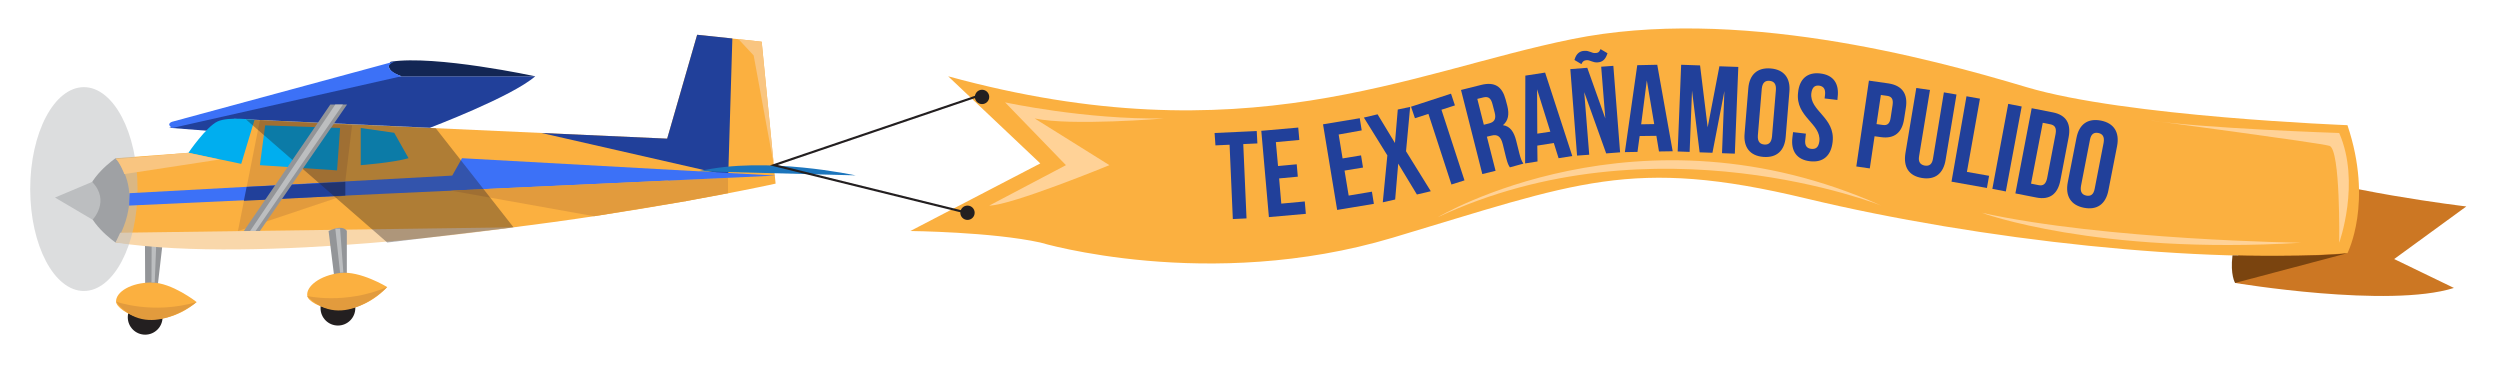 <?xml version="1.0" encoding="utf-8"?>
<!-- Generator: Adobe Illustrator 17.1.0, SVG Export Plug-In . SVG Version: 6.00 Build 0)  -->
<!DOCTYPE svg PUBLIC "-//W3C//DTD SVG 1.1//EN" "http://www.w3.org/Graphics/SVG/1.1/DTD/svg11.dtd">
<svg version="1.1" id="Layer_1" xmlns="http://www.w3.org/2000/svg" xmlns:xlink="http://www.w3.org/1999/xlink" x="0px" y="0px"
	 viewBox="0 0 1150.4 175.5" enable-background="new 0 0 1150.4 175.5" xml:space="preserve">
<path fill="#CC7723" d="M1028.5,130.2c0,0,70.7,11.8,100.7,2.3l-27.5-13.3l33.2-24.2c0,0-61-7.2-90.7-19
	C1044.2,76.1,1027.2,115.7,1028.5,130.2z"/>
<g>
	<path fill="#939598" d="M66.7,110.3l0.1,22.1l5.6,0.6l2.5-21.7C75,111.2,73.9,107.8,66.7,110.3z"/>
	<circle fill="#231F20" cx="66.8" cy="146" r="8"/>
	<path fill="#FBB040" d="M90.5,139c0,0-11.4-9-20.8-9c-9.4,0-16.4,4.3-16.3,8.8C53.6,143.3,72.1,154.3,90.5,139z"/>
	<polygon fill="#BCBEC0" points="69.8,109.5 69.7,130 71.2,130 72,109.7 	"/>
	<path fill="#E29B3D" d="M53.4,138.8c0,0,16.9,6.1,37,0.2C90.5,139,67.8,157.7,53.4,138.8z"/>
	<path fill="#FBB040" d="M53.2,72.8l49.9-3.7l4.8-14.3l199.1,9L320.8,16l29.7,3.2l6.4,65.3c0,0-172,38.2-303.7,27.1
		C53.2,111.6,64.3,94,53.2,72.8z"/>
	<path fill="#808285" d="M53.2,111.6c0,0,14.3-20.5,0-38.8c0,0-13.6,9.2-13.6,19.4S53.2,111.6,53.2,111.6z"/>
	<polygon fill="#21409A" points="249.2,61.2 335.1,80.8 337,17.7 320.8,16 307,63.8 	"/>
	<path fill="#21409A" d="M197.8,58.8c0,0,37.6-14.2,48.5-23.7h-64.1L77.8,58.8l28,2.2l2.1-6.3L197.8,58.8z"/>
	<path fill="#132654" d="M246.3,35.1c0,0-46-9.9-66.5-6.7c0,0-3.9,3.9,5,6.7H246.3z"/>
	<path fill="#3C71F7" d="M79.3,58.9l105.4-23.8c0,0-11.1-4.1-2.5-7L79.3,56C79.3,56,76.1,56.9,79.3,58.9z"/>
	<path fill="#F9D7AA" d="M55.3,107.1l181-2.5c0,0-116.7,17.1-183.1,7L55.3,107.1z"/>
	<path fill="#1C75BC" d="M321.6,78.8l72.2,1.9C393.8,80.8,352.7,71.6,321.6,78.8z"/>
	<path fill="#00AEEF" d="M166,58.9V76c0,0,14.6-1.1,22-3.2l-6.6-11.7L166,58.9z"/>
	<polygon fill="#E29B3D" points="119.6,55.3 109.5,106.3 158.1,90 162,57.7 	"/>
	<polygon fill="#00AEEF" points="119.6,76 155.1,78.4 156.5,58.9 122,57.7 	"/>
	<path fill="#BCBEC0" d="M42.6,101.1c0,0,8.3-8.6-0.2-17.4l-17.1,7.2L42.6,101.1z"/>
	<ellipse opacity="0.52" fill="#BCBEC0" cx="38.6" cy="87" rx="24.7" ry="46.9"/>
	<path fill="#00AEEF" d="M86.7,70.3l24.3,5.1l6.1-20.2c0,0-11.8-1.7-17,0.7C94.9,58.3,86.7,70.3,86.7,70.3z"/>
	<path fill="#939598" d="M151.2,106.3l2.7,21.9h5.7v-21.9C159.6,106.3,158.2,103,151.2,106.3z"/>
	<circle fill="#231F20" cx="155.5" cy="141.8" r="8"/>
	<path fill="#FBB040" d="M178.2,132.1c0,0-12.4-7.6-21.7-6.5s-15.8,6.2-15.1,10.6S161.7,149.4,178.2,132.1z"/>
	<polygon fill="#E29B3D" points="307.2,83.1 315.2,92.6 335,88.9 335,81.8 	"/>
	<polygon fill="#BCBEC0" points="154.3,105.2 156.5,125.5 158,125.4 156.5,105.2 	"/>
	<path fill="#E29B3D" d="M141.3,136.2c0,0,17.5,4.1,36.8-4.1C178.2,132.1,157.8,153.3,141.3,136.2z"/>
	<polygon fill="#3C71F7" points="59.4,94.6 356.9,80.8 212.6,72.8 208.1,80.8 59.6,88.9 	"/>
	<polygon fill="#21409A" points="113.5,86 112.2,92.4 158.9,90 158.9,83.7 	"/>
	<polygon fill="#E29B3D" points="307.2,83.1 207.4,87.7 273.4,99.5 316.5,92.4 	"/>
	<polygon fill="#F9C580" points="339.8,18 350.5,19.2 356.1,76 346.8,25.5 	"/>
	<path fill="#F9C580" d="M53.4,73.2l33.2-2.9l14.4,3.1l-43.8,6.7C57.3,80.1,55,74.5,53.4,73.2z"/>
	<path opacity="0.35" fill="#231F20" d="M113.1,54.9l65.1,56.7c0,0,46.2-5.5,56-6.7c9.8-1.2,2.1-0.3,2.1-0.3l-35.8-45.6L113.1,54.9z
		"/>
	<polygon fill="#939598" points="112.2,106.3 152,48.1 159.7,48.1 119.6,106.3 	"/>
	<polygon fill="#BCBEC0" points="154.3,48.1 115.1,106.3 117.6,106.3 157.8,48.1 	"/>
</g>
<path fill="#FBB040" d="M478.7,111.6c0,0,77.3,23.1,162.1-2.2S750.7,72,831,91.3s183.3,30.4,249.2,25.2c0,0,12-23.3,0-58.9
	c0,0-102.3-3.9-147.7-17.5S798.4,2.8,723.4,18S572.7,72.5,436.3,35.1l42.4,40.1l-59.8,31.1C418.9,106.3,456.4,106.7,478.7,111.6z"/>
<path fill="#7A440F" d="M1080.2,116.5l-51.7,13.7c0,0-2.3-3.7-1.2-12.7C1027.4,117.6,1067.6,118.3,1080.2,116.5z"/>
<g>
	<path fill="#21409A" d="M558.9,61.2l19.4-0.9l0.3,5.7l-6.5,0.3l1.5,34.2l-6.3,0.3l-1.5-34.2l-6.5,0.3L558.9,61.2z"/>
	<path fill="#21409A" d="M588.1,76.4l8.6-0.8l0.5,5.7l-8.6,0.8l1,11.6l10.8-1l0.5,5.7l-17,1.5l-3.5-39.7l17-1.5l0.5,5.7l-10.8,1
		L588.1,76.4z"/>
	<path fill="#21409A" d="M617.8,72.9l8.5-1.4l0.9,5.6l-8.5,1.4l1.9,11.5l10.7-1.8l0.9,5.6l-16.9,2.8l-6.5-39.4l16.9-2.8l0.9,5.6
		L616,61.9L617.8,72.9z"/>
	<path fill="#21409A" d="M648.9,49.2l-1.9,20.4L658.4,88l-6.4,1.5l-8.6-14.2L642,91.8l-5.7,1.3l2.1-21.6l-10.8-17.4l6.3-1.5l8,13.2
		l1.3-15.4L648.9,49.2z"/>
	<path fill="#21409A" d="M649.3,49.1l18.4-6l1.8,5.4l-6.2,2l10.6,32.5l-6,1.9l-10.6-32.5l-6.2,2L649.3,49.1z"/>
	<path fill="#21409A" d="M694.8,77c-0.6-0.9-1-1.5-1.8-4.6l-1.5-6.1c-0.9-3.6-2.5-4.6-5.2-3.9l-2.1,0.5l4,15.7l-6.1,1.5l-9.8-38.7
		l9.2-2.3c6.3-1.6,9.7,0.7,11.3,6.6l0.8,3c1,4,0.4,6.9-2,8.9c3.4,0.5,5.1,3.2,6.1,7.2l1.5,6c0.5,1.9,0.9,3.2,1.8,4.5L694.8,77z
		 M679.8,45.5l3,11.9l2.4-0.6c2.3-0.6,3.4-1.9,2.6-5l-1-3.8c-0.7-2.8-1.9-3.7-4.1-3.2L679.8,45.5z"/>
	<path fill="#21409A" d="M723.5,71.8l-6.3,1l-2.2-7l-7.6,1.2l0.1,7.3l-5.7,0.9l0.1-40.4l9.1-1.4L723.5,71.8z M707.4,61.5l6-0.9
		l-6.1-19.5L707.4,61.5z"/>
	<path fill="#21409A" d="M729,42.4l2.3,28.8l-5.6,0.4l-3.1-39.8l7.8-0.6l8.3,23.3l-1.9-23.8l5.6-0.4l3.1,39.8l-6.4,0.5L729,42.4z
		 M736.5,22.6l3.2,1.9c-0.9,3-2.5,4.1-4.5,4.2c-2.4,0.2-3.5-1.2-5.2-1c-1,0.1-1.7,0.4-2.3,1.8l-3.2-1.9c0.8-3,2.5-4.1,4.5-4.2
		c2.4-0.2,3.5,1.2,5.2,1C735.2,24.4,735.9,24.1,736.5,22.6z"/>
	<path fill="#21409A" d="M769.7,69.6l-6.3,0.1l-1.2-7.2l-7.7,0.1l-1,7.3l-5.8,0.1l5.7-40l9.2-0.2L769.7,69.6z M755.2,57.2l6-0.1
		L757.8,37L755.2,57.2z"/>
	<path fill="#21409A" d="M785.8,58.6l5.4-28.1l8.7,0.3l-1.6,39.9l-5.9-0.2l1.1-28.6l-5.5,28.4l-5.9-0.2l-3.5-28.4l-1.1,28.2
		l-5.5-0.2l1.6-39.9l8.7,0.3L785.8,58.6z"/>
	<path fill="#21409A" d="M804.5,40.7c0.5-6.4,4.2-9.7,10.3-9.2c6.1,0.5,9.2,4.4,8.6,10.8L821.7,63c-0.5,6.4-4.2,9.7-10.3,9.2
		c-6.1-0.5-9.2-4.4-8.6-10.8L804.5,40.7z M808.9,62.3c-0.2,2.8,0.9,4,2.9,4.2c2,0.2,3.3-0.8,3.6-3.6l1.8-21.5c0.2-2.8-0.9-4-2.9-4.2
		c-2-0.2-3.3,0.8-3.6,3.6L808.9,62.3z"/>
	<path fill="#21409A" d="M837.6,33.8c6.1,0.7,8.8,4.7,8,11l-0.1,1.2l-5.9-0.7l0.2-1.6c0.3-2.8-0.7-4-2.7-4.3c-2-0.2-3.2,0.7-3.6,3.5
		c-0.9,8.2,11.1,11.1,9.8,22.4c-0.7,6.3-4.3,9.6-10.4,8.9c-6.1-0.7-8.9-4.7-8.1-11l0.3-2.4l5.9,0.7l-0.3,2.8c-0.3,2.8,0.8,4,2.8,4.2
		c2,0.2,3.3-0.6,3.7-3.5c0.9-8.2-11.1-11.1-9.8-22.4C828,36.4,831.6,33.1,837.6,33.8z"/>
	<path fill="#21409A" d="M877,49.6l-0.8,5.1c-0.9,6.3-4.5,9.3-10.7,8.4l-2.9-0.4l-2.2,14.8l-6.2-0.9l5.8-39.5l9.1,1.3
		C875.4,39.4,878,43.3,877,49.6z M865.5,43.7l-2,13.4l2.9,0.4c2,0.3,3.2-0.5,3.6-3.3l0.9-5.9c0.4-2.8-0.5-3.9-2.5-4.2L865.5,43.7z"
		/>
	<path fill="#21409A" d="M888.1,41.4l-5,30.4c-0.5,2.8,0.6,4,2.6,4.4c2,0.3,3.4-0.5,3.8-3.3l5-30.4l5.8,1l-5,30
		c-1,6.3-4.8,9.4-10.9,8.4c-6.1-1-8.6-5.1-7.6-11.4l5-30L888.1,41.4z"/>
	<path fill="#21409A" d="M904.9,44.3l6.2,1.1l-6,33.7l10.2,1.8l-1,5.6l-16.3-2.9L904.9,44.3z"/>
	<path fill="#21409A" d="M924.1,47.8l6.2,1.2L923,88.1l-6.2-1.2L924.1,47.8z"/>
	<path fill="#21409A" d="M934.9,49.8l9.7,1.9c6.2,1.2,8.5,5.2,7.3,11.5l-3.8,19.8c-1.2,6.3-4.9,9.1-11,7.9l-9.7-1.9L934.9,49.8z
		 M940,56.5l-5.4,28l3.5,0.7c2,0.4,3.3-0.4,3.9-3.2l3.9-20.4c0.5-2.8-0.4-4-2.4-4.4L940,56.5z"/>
	<path fill="#21409A" d="M955.5,63.5c1.2-6.3,5.2-9.2,11.3-8c6,1.2,8.6,5.4,7.4,11.7l-4,20.4c-1.2,6.3-5.2,9.2-11.3,8
		c-6-1.2-8.6-5.4-7.4-11.7L955.5,63.5z M957.6,85.5c-0.5,2.8,0.5,4.1,2.4,4.5c2,0.4,3.4-0.4,3.9-3.2l4.1-21.1
		c0.5-2.8-0.5-4.1-2.4-4.5c-2-0.4-3.4,0.4-3.9,3.2L957.6,85.5z"/>
</g>
<polyline fill="none" stroke="#231F20" stroke-miterlimit="10" points="451.9,43.5 356.1,76 444.9,97.9 "/>
<circle fill="#231F20" cx="451.9" cy="44.6" r="3.3"/>
<circle fill="#231F20" cx="445.2" cy="97.9" r="3.3"/>
<path fill="#FFD297" d="M1076.4,111.7c0,0,10-27.7,0-50.5c0,0-63.5-2.1-88.5-6c0,0,78.7,10.4,84,11.9
	C1077.1,68.7,1076.4,111.7,1076.4,111.7z"/>
<path fill="#FFD297" d="M455.2,94.6L490.5,76l-28-28.9c0,0,36.7,8,73.3,7.4c0,0-43,3.6-59.7,0L510.5,76
	C510.5,76,465.2,94.6,455.2,94.6z"/>
<path fill="#FFD297" d="M865.7,94.6c0,0-104.1-41.5-204.2,5.4C661.5,100,754.1,44.7,865.7,94.6z"/>
<path fill="#FFD297" d="M1058.9,111.7c0,0-90-1.2-147-13.8C911.9,97.9,964.4,117.4,1058.9,111.7z"/>
</svg>
